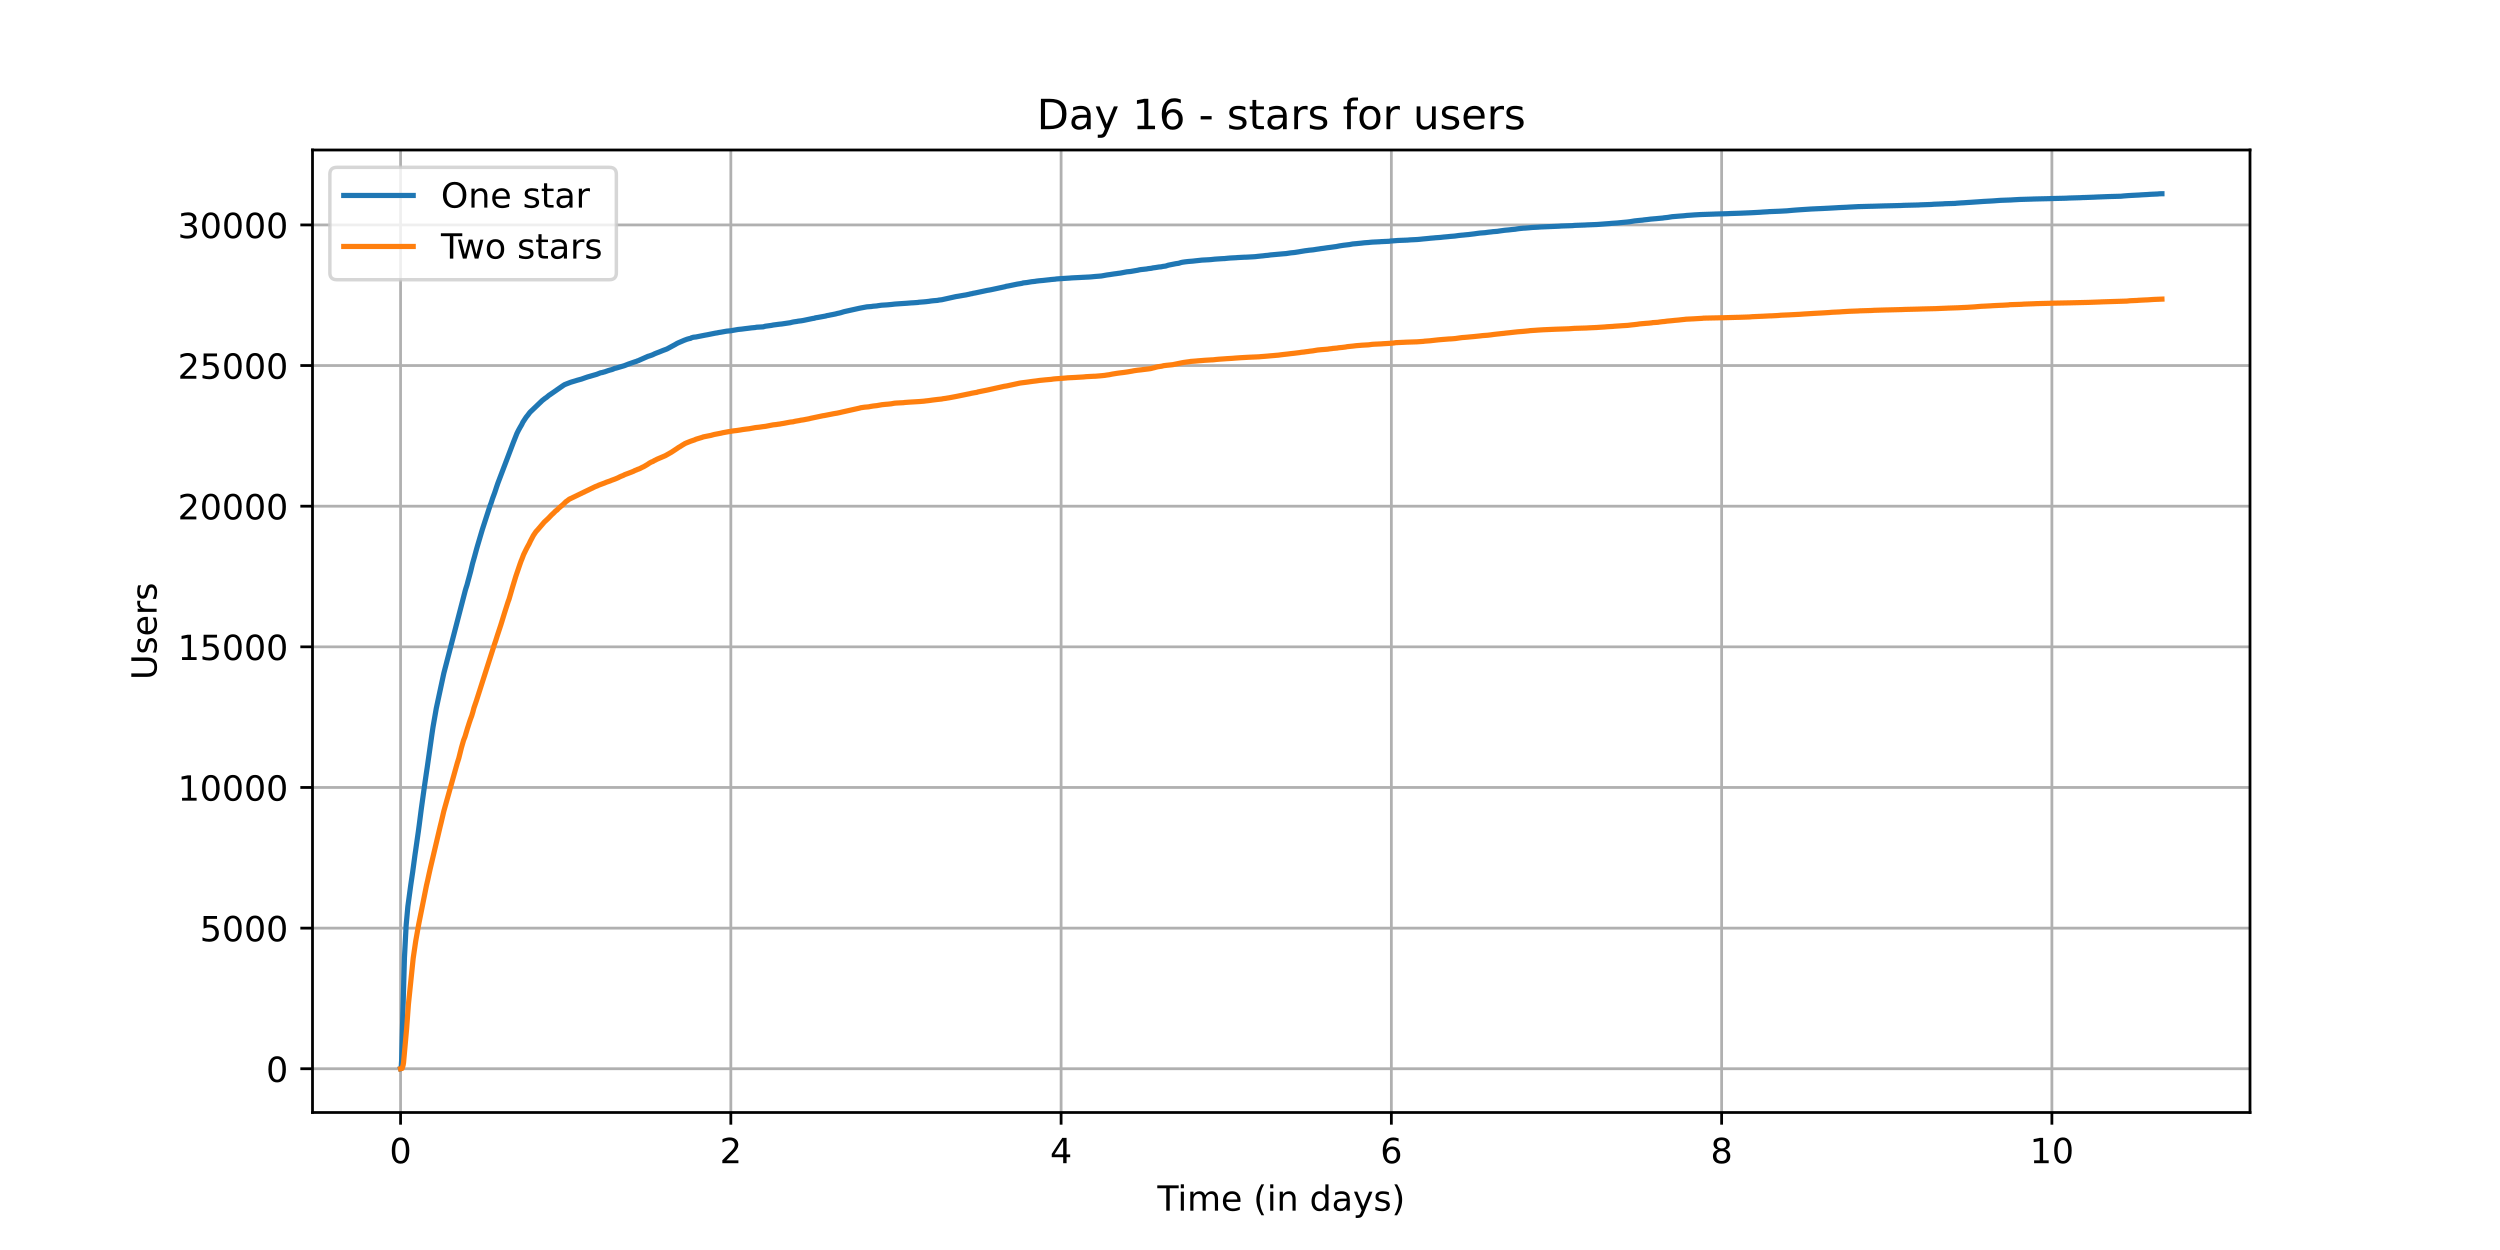 <?xml version="1.0" encoding="utf-8" standalone="no"?>
<!DOCTYPE svg PUBLIC "-//W3C//DTD SVG 1.1//EN"
  "http://www.w3.org/Graphics/SVG/1.1/DTD/svg11.dtd">
<!-- Created with matplotlib (https://matplotlib.org/) -->
<svg height="360pt" version="1.1" viewBox="0 0 720 360" width="720pt" xmlns="http://www.w3.org/2000/svg" xmlns:xlink="http://www.w3.org/1999/xlink">
 <defs>
  <style type="text/css">*{stroke-linecap:butt;stroke-linejoin:round;}</style>
 </defs>
 <g id="figure_1">
  <g id="patch_1">
   <path d="M 0 360 
L 720 360 
L 720 0 
L 0 0 
z
" style="fill:#ffffff;"/>
  </g>
  <g id="axes_1">
   <g id="patch_2">
    <path d="M 90 320.4 
L 648 320.4 
L 648 43.2 
L 90 43.2 
z
" style="fill:#ffffff;"/>
   </g>
   <g id="matplotlib.axis_1">
    <g id="xtick_1">
     <g id="line2d_1">
      <path clip-path="url(#pd5665e19e3)" d="M 115.364 320.4 
L 115.364 43.2 
" style="fill:none;stroke:#b0b0b0;stroke-linecap:square;stroke-width:0.8;"/>
     </g>
     <g id="line2d_2">
      <defs>
       <path d="M 0 0 
L 0 3.5 
" id="m507e47fefd" style="stroke:#000000;stroke-width:0.8;"/>
      </defs>
      <g>
       <use style="stroke:#000000;stroke-width:0.8;" x="115.364" xlink:href="#m507e47fefd" y="320.4"/>
      </g>
     </g>
     <g id="text_1">
      <!-- 0 -->
      <g transform="translate(112.182 334.998)scale(0.1 -0.1)">
       <defs>
        <path d="M 31.781 66.406 
Q 24.172 66.406 20.328 58.906 
Q 16.5 51.422 16.5 36.375 
Q 16.5 21.391 20.328 13.891 
Q 24.172 6.391 31.781 6.391 
Q 39.453 6.391 43.281 13.891 
Q 47.125 21.391 47.125 36.375 
Q 47.125 51.422 43.281 58.906 
Q 39.453 66.406 31.781 66.406 
z
M 31.781 74.219 
Q 44.047 74.219 50.516 64.516 
Q 56.984 54.828 56.984 36.375 
Q 56.984 17.969 50.516 8.266 
Q 44.047 -1.422 31.781 -1.422 
Q 19.531 -1.422 13.062 8.266 
Q 6.594 17.969 6.594 36.375 
Q 6.594 54.828 13.062 64.516 
Q 19.531 74.219 31.781 74.219 
z
" id="DejaVuSans-48"/>
       </defs>
       <use xlink:href="#DejaVuSans-48"/>
      </g>
     </g>
    </g>
    <g id="xtick_2">
     <g id="line2d_3">
      <path clip-path="url(#pd5665e19e3)" d="M 210.48 320.4 
L 210.48 43.2 
" style="fill:none;stroke:#b0b0b0;stroke-linecap:square;stroke-width:0.8;"/>
     </g>
     <g id="line2d_4">
      <g>
       <use style="stroke:#000000;stroke-width:0.8;" x="210.48" xlink:href="#m507e47fefd" y="320.4"/>
      </g>
     </g>
     <g id="text_2">
      <!-- 2 -->
      <g transform="translate(207.298 334.998)scale(0.1 -0.1)">
       <defs>
        <path d="M 19.188 8.297 
L 53.609 8.297 
L 53.609 0 
L 7.328 0 
L 7.328 8.297 
Q 12.938 14.109 22.625 23.891 
Q 32.328 33.688 34.812 36.531 
Q 39.547 41.844 41.422 45.531 
Q 43.312 49.219 43.312 52.781 
Q 43.312 58.594 39.234 62.25 
Q 35.156 65.922 28.609 65.922 
Q 23.969 65.922 18.812 64.312 
Q 13.672 62.703 7.812 59.422 
L 7.812 69.391 
Q 13.766 71.781 18.938 73 
Q 24.125 74.219 28.422 74.219 
Q 39.75 74.219 46.484 68.547 
Q 53.219 62.891 53.219 53.422 
Q 53.219 48.922 51.531 44.891 
Q 49.859 40.875 45.406 35.406 
Q 44.188 33.984 37.641 27.219 
Q 31.109 20.453 19.188 8.297 
z
" id="DejaVuSans-50"/>
       </defs>
       <use xlink:href="#DejaVuSans-50"/>
      </g>
     </g>
    </g>
    <g id="xtick_3">
     <g id="line2d_5">
      <path clip-path="url(#pd5665e19e3)" d="M 305.596 320.4 
L 305.596 43.2 
" style="fill:none;stroke:#b0b0b0;stroke-linecap:square;stroke-width:0.8;"/>
     </g>
     <g id="line2d_6">
      <g>
       <use style="stroke:#000000;stroke-width:0.8;" x="305.596" xlink:href="#m507e47fefd" y="320.4"/>
      </g>
     </g>
     <g id="text_3">
      <!-- 4 -->
      <g transform="translate(302.415 334.998)scale(0.1 -0.1)">
       <defs>
        <path d="M 37.797 64.312 
L 12.891 25.391 
L 37.797 25.391 
z
M 35.203 72.906 
L 47.609 72.906 
L 47.609 25.391 
L 58.016 25.391 
L 58.016 17.188 
L 47.609 17.188 
L 47.609 0 
L 37.797 0 
L 37.797 17.188 
L 4.891 17.188 
L 4.891 26.703 
z
" id="DejaVuSans-52"/>
       </defs>
       <use xlink:href="#DejaVuSans-52"/>
      </g>
     </g>
    </g>
    <g id="xtick_4">
     <g id="line2d_7">
      <path clip-path="url(#pd5665e19e3)" d="M 400.712 320.4 
L 400.712 43.2 
" style="fill:none;stroke:#b0b0b0;stroke-linecap:square;stroke-width:0.8;"/>
     </g>
     <g id="line2d_8">
      <g>
       <use style="stroke:#000000;stroke-width:0.8;" x="400.712" xlink:href="#m507e47fefd" y="320.4"/>
      </g>
     </g>
     <g id="text_4">
      <!-- 6 -->
      <g transform="translate(397.531 334.998)scale(0.1 -0.1)">
       <defs>
        <path d="M 33.016 40.375 
Q 26.375 40.375 22.484 35.828 
Q 18.609 31.297 18.609 23.391 
Q 18.609 15.531 22.484 10.953 
Q 26.375 6.391 33.016 6.391 
Q 39.656 6.391 43.531 10.953 
Q 47.406 15.531 47.406 23.391 
Q 47.406 31.297 43.531 35.828 
Q 39.656 40.375 33.016 40.375 
z
M 52.594 71.297 
L 52.594 62.312 
Q 48.875 64.062 45.094 64.984 
Q 41.312 65.922 37.594 65.922 
Q 27.828 65.922 22.672 59.328 
Q 17.531 52.734 16.797 39.406 
Q 19.672 43.656 24.016 45.922 
Q 28.375 48.188 33.594 48.188 
Q 44.578 48.188 50.953 41.516 
Q 57.328 34.859 57.328 23.391 
Q 57.328 12.156 50.688 5.359 
Q 44.047 -1.422 33.016 -1.422 
Q 20.359 -1.422 13.672 8.266 
Q 6.984 17.969 6.984 36.375 
Q 6.984 53.656 15.188 63.938 
Q 23.391 74.219 37.203 74.219 
Q 40.922 74.219 44.703 73.484 
Q 48.484 72.75 52.594 71.297 
z
" id="DejaVuSans-54"/>
       </defs>
       <use xlink:href="#DejaVuSans-54"/>
      </g>
     </g>
    </g>
    <g id="xtick_5">
     <g id="line2d_9">
      <path clip-path="url(#pd5665e19e3)" d="M 495.828 320.4 
L 495.828 43.2 
" style="fill:none;stroke:#b0b0b0;stroke-linecap:square;stroke-width:0.8;"/>
     </g>
     <g id="line2d_10">
      <g>
       <use style="stroke:#000000;stroke-width:0.8;" x="495.828" xlink:href="#m507e47fefd" y="320.4"/>
      </g>
     </g>
     <g id="text_5">
      <!-- 8 -->
      <g transform="translate(492.647 334.998)scale(0.1 -0.1)">
       <defs>
        <path d="M 31.781 34.625 
Q 24.75 34.625 20.719 30.859 
Q 16.703 27.094 16.703 20.516 
Q 16.703 13.922 20.719 10.156 
Q 24.75 6.391 31.781 6.391 
Q 38.812 6.391 42.859 10.172 
Q 46.922 13.969 46.922 20.516 
Q 46.922 27.094 42.891 30.859 
Q 38.875 34.625 31.781 34.625 
z
M 21.922 38.812 
Q 15.578 40.375 12.031 44.719 
Q 8.5 49.078 8.5 55.328 
Q 8.5 64.062 14.719 69.141 
Q 20.953 74.219 31.781 74.219 
Q 42.672 74.219 48.875 69.141 
Q 55.078 64.062 55.078 55.328 
Q 55.078 49.078 51.531 44.719 
Q 48 40.375 41.703 38.812 
Q 48.828 37.156 52.797 32.312 
Q 56.781 27.484 56.781 20.516 
Q 56.781 9.906 50.312 4.234 
Q 43.844 -1.422 31.781 -1.422 
Q 19.734 -1.422 13.25 4.234 
Q 6.781 9.906 6.781 20.516 
Q 6.781 27.484 10.781 32.312 
Q 14.797 37.156 21.922 38.812 
z
M 18.312 54.391 
Q 18.312 48.734 21.844 45.562 
Q 25.391 42.391 31.781 42.391 
Q 38.141 42.391 41.719 45.562 
Q 45.312 48.734 45.312 54.391 
Q 45.312 60.062 41.719 63.234 
Q 38.141 66.406 31.781 66.406 
Q 25.391 66.406 21.844 63.234 
Q 18.312 60.062 18.312 54.391 
z
" id="DejaVuSans-56"/>
       </defs>
       <use xlink:href="#DejaVuSans-56"/>
      </g>
     </g>
    </g>
    <g id="xtick_6">
     <g id="line2d_11">
      <path clip-path="url(#pd5665e19e3)" d="M 590.944 320.4 
L 590.944 43.2 
" style="fill:none;stroke:#b0b0b0;stroke-linecap:square;stroke-width:0.8;"/>
     </g>
     <g id="line2d_12">
      <g>
       <use style="stroke:#000000;stroke-width:0.8;" x="590.944" xlink:href="#m507e47fefd" y="320.4"/>
      </g>
     </g>
     <g id="text_6">
      <!-- 10 -->
      <g transform="translate(584.582 334.998)scale(0.1 -0.1)">
       <defs>
        <path d="M 12.406 8.297 
L 28.516 8.297 
L 28.516 63.922 
L 10.984 60.406 
L 10.984 69.391 
L 28.422 72.906 
L 38.281 72.906 
L 38.281 8.297 
L 54.391 8.297 
L 54.391 0 
L 12.406 0 
z
" id="DejaVuSans-49"/>
       </defs>
       <use xlink:href="#DejaVuSans-49"/>
       <use x="63.623" xlink:href="#DejaVuSans-48"/>
      </g>
     </g>
    </g>
    <g id="text_7">
     <!-- Time (in days) -->
     <g transform="translate(333.327 348.677)scale(0.1 -0.1)">
      <defs>
       <path d="M -0.297 72.906 
L 61.375 72.906 
L 61.375 64.594 
L 35.5 64.594 
L 35.5 0 
L 25.594 0 
L 25.594 64.594 
L -0.297 64.594 
z
" id="DejaVuSans-84"/>
       <path d="M 9.422 54.688 
L 18.406 54.688 
L 18.406 0 
L 9.422 0 
z
M 9.422 75.984 
L 18.406 75.984 
L 18.406 64.594 
L 9.422 64.594 
z
" id="DejaVuSans-105"/>
       <path d="M 52 44.188 
Q 55.375 50.25 60.062 53.125 
Q 64.75 56 71.094 56 
Q 79.641 56 84.281 50.016 
Q 88.922 44.047 88.922 33.016 
L 88.922 0 
L 79.891 0 
L 79.891 32.719 
Q 79.891 40.578 77.094 44.375 
Q 74.312 48.188 68.609 48.188 
Q 61.625 48.188 57.562 43.547 
Q 53.516 38.922 53.516 30.906 
L 53.516 0 
L 44.484 0 
L 44.484 32.719 
Q 44.484 40.625 41.703 44.406 
Q 38.922 48.188 33.109 48.188 
Q 26.219 48.188 22.156 43.531 
Q 18.109 38.875 18.109 30.906 
L 18.109 0 
L 9.078 0 
L 9.078 54.688 
L 18.109 54.688 
L 18.109 46.188 
Q 21.188 51.219 25.484 53.609 
Q 29.781 56 35.688 56 
Q 41.656 56 45.828 52.969 
Q 50 49.953 52 44.188 
z
" id="DejaVuSans-109"/>
       <path d="M 56.203 29.594 
L 56.203 25.203 
L 14.891 25.203 
Q 15.484 15.922 20.484 11.062 
Q 25.484 6.203 34.422 6.203 
Q 39.594 6.203 44.453 7.469 
Q 49.312 8.734 54.109 11.281 
L 54.109 2.781 
Q 49.266 0.734 44.188 -0.344 
Q 39.109 -1.422 33.891 -1.422 
Q 20.797 -1.422 13.156 6.188 
Q 5.516 13.812 5.516 26.812 
Q 5.516 40.234 12.766 48.109 
Q 20.016 56 32.328 56 
Q 43.359 56 49.781 48.891 
Q 56.203 41.797 56.203 29.594 
z
M 47.219 32.234 
Q 47.125 39.594 43.094 43.984 
Q 39.062 48.391 32.422 48.391 
Q 24.906 48.391 20.391 44.141 
Q 15.875 39.891 15.188 32.172 
z
" id="DejaVuSans-101"/>
       <path id="DejaVuSans-32"/>
       <path d="M 31 75.875 
Q 24.469 64.656 21.281 53.656 
Q 18.109 42.672 18.109 31.391 
Q 18.109 20.125 21.312 9.062 
Q 24.516 -2 31 -13.188 
L 23.188 -13.188 
Q 15.875 -1.703 12.234 9.375 
Q 8.594 20.453 8.594 31.391 
Q 8.594 42.281 12.203 53.312 
Q 15.828 64.359 23.188 75.875 
z
" id="DejaVuSans-40"/>
       <path d="M 54.891 33.016 
L 54.891 0 
L 45.906 0 
L 45.906 32.719 
Q 45.906 40.484 42.875 44.328 
Q 39.844 48.188 33.797 48.188 
Q 26.516 48.188 22.312 43.547 
Q 18.109 38.922 18.109 30.906 
L 18.109 0 
L 9.078 0 
L 9.078 54.688 
L 18.109 54.688 
L 18.109 46.188 
Q 21.344 51.125 25.703 53.562 
Q 30.078 56 35.797 56 
Q 45.219 56 50.047 50.172 
Q 54.891 44.344 54.891 33.016 
z
" id="DejaVuSans-110"/>
       <path d="M 45.406 46.391 
L 45.406 75.984 
L 54.391 75.984 
L 54.391 0 
L 45.406 0 
L 45.406 8.203 
Q 42.578 3.328 38.25 0.953 
Q 33.938 -1.422 27.875 -1.422 
Q 17.969 -1.422 11.734 6.484 
Q 5.516 14.406 5.516 27.297 
Q 5.516 40.188 11.734 48.094 
Q 17.969 56 27.875 56 
Q 33.938 56 38.25 53.625 
Q 42.578 51.266 45.406 46.391 
z
M 14.797 27.297 
Q 14.797 17.391 18.875 11.75 
Q 22.953 6.109 30.078 6.109 
Q 37.203 6.109 41.297 11.75 
Q 45.406 17.391 45.406 27.297 
Q 45.406 37.203 41.297 42.844 
Q 37.203 48.484 30.078 48.484 
Q 22.953 48.484 18.875 42.844 
Q 14.797 37.203 14.797 27.297 
z
" id="DejaVuSans-100"/>
       <path d="M 34.281 27.484 
Q 23.391 27.484 19.188 25 
Q 14.984 22.516 14.984 16.5 
Q 14.984 11.719 18.141 8.906 
Q 21.297 6.109 26.703 6.109 
Q 34.188 6.109 38.703 11.406 
Q 43.219 16.703 43.219 25.484 
L 43.219 27.484 
z
M 52.203 31.203 
L 52.203 0 
L 43.219 0 
L 43.219 8.297 
Q 40.141 3.328 35.547 0.953 
Q 30.953 -1.422 24.312 -1.422 
Q 15.922 -1.422 10.953 3.297 
Q 6 8.016 6 15.922 
Q 6 25.141 12.172 29.828 
Q 18.359 34.516 30.609 34.516 
L 43.219 34.516 
L 43.219 35.406 
Q 43.219 41.609 39.141 45 
Q 35.062 48.391 27.688 48.391 
Q 23 48.391 18.547 47.266 
Q 14.109 46.141 10.016 43.891 
L 10.016 52.203 
Q 14.938 54.109 19.578 55.047 
Q 24.219 56 28.609 56 
Q 40.484 56 46.344 49.844 
Q 52.203 43.703 52.203 31.203 
z
" id="DejaVuSans-97"/>
       <path d="M 32.172 -5.078 
Q 28.375 -14.844 24.75 -17.812 
Q 21.141 -20.797 15.094 -20.797 
L 7.906 -20.797 
L 7.906 -13.281 
L 13.188 -13.281 
Q 16.891 -13.281 18.938 -11.516 
Q 21 -9.766 23.484 -3.219 
L 25.094 0.875 
L 2.984 54.688 
L 12.5 54.688 
L 29.594 11.922 
L 46.688 54.688 
L 56.203 54.688 
z
" id="DejaVuSans-121"/>
       <path d="M 44.281 53.078 
L 44.281 44.578 
Q 40.484 46.531 36.375 47.5 
Q 32.281 48.484 27.875 48.484 
Q 21.188 48.484 17.844 46.438 
Q 14.5 44.391 14.5 40.281 
Q 14.5 37.156 16.891 35.375 
Q 19.281 33.594 26.516 31.984 
L 29.594 31.297 
Q 39.156 29.25 43.188 25.516 
Q 47.219 21.781 47.219 15.094 
Q 47.219 7.469 41.188 3.016 
Q 35.156 -1.422 24.609 -1.422 
Q 20.219 -1.422 15.453 -0.562 
Q 10.688 0.297 5.422 2 
L 5.422 11.281 
Q 10.406 8.688 15.234 7.391 
Q 20.062 6.109 24.812 6.109 
Q 31.156 6.109 34.562 8.281 
Q 37.984 10.453 37.984 14.406 
Q 37.984 18.062 35.516 20.016 
Q 33.062 21.969 24.703 23.781 
L 21.578 24.516 
Q 13.234 26.266 9.516 29.906 
Q 5.812 33.547 5.812 39.891 
Q 5.812 47.609 11.281 51.797 
Q 16.75 56 26.812 56 
Q 31.781 56 36.172 55.266 
Q 40.578 54.547 44.281 53.078 
z
" id="DejaVuSans-115"/>
       <path d="M 8.016 75.875 
L 15.828 75.875 
Q 23.141 64.359 26.781 53.312 
Q 30.422 42.281 30.422 31.391 
Q 30.422 20.453 26.781 9.375 
Q 23.141 -1.703 15.828 -13.188 
L 8.016 -13.188 
Q 14.5 -2 17.703 9.062 
Q 20.906 20.125 20.906 31.391 
Q 20.906 42.672 17.703 53.656 
Q 14.5 64.656 8.016 75.875 
z
" id="DejaVuSans-41"/>
      </defs>
      <use xlink:href="#DejaVuSans-84"/>
      <use x="57.959" xlink:href="#DejaVuSans-105"/>
      <use x="85.742" xlink:href="#DejaVuSans-109"/>
      <use x="183.154" xlink:href="#DejaVuSans-101"/>
      <use x="244.678" xlink:href="#DejaVuSans-32"/>
      <use x="276.465" xlink:href="#DejaVuSans-40"/>
      <use x="315.479" xlink:href="#DejaVuSans-105"/>
      <use x="343.262" xlink:href="#DejaVuSans-110"/>
      <use x="406.641" xlink:href="#DejaVuSans-32"/>
      <use x="438.428" xlink:href="#DejaVuSans-100"/>
      <use x="501.904" xlink:href="#DejaVuSans-97"/>
      <use x="563.184" xlink:href="#DejaVuSans-121"/>
      <use x="622.363" xlink:href="#DejaVuSans-115"/>
      <use x="674.463" xlink:href="#DejaVuSans-41"/>
     </g>
    </g>
   </g>
   <g id="matplotlib.axis_2">
    <g id="ytick_1">
     <g id="line2d_13">
      <path clip-path="url(#pd5665e19e3)" d="M 90 307.8 
L 648 307.8 
" style="fill:none;stroke:#b0b0b0;stroke-linecap:square;stroke-width:0.8;"/>
     </g>
     <g id="line2d_14">
      <defs>
       <path d="M 0 0 
L -3.5 0 
" id="m2e3db4ff30" style="stroke:#000000;stroke-width:0.8;"/>
      </defs>
      <g>
       <use style="stroke:#000000;stroke-width:0.8;" x="90" xlink:href="#m2e3db4ff30" y="307.8"/>
      </g>
     </g>
     <g id="text_8">
      <!-- 0 -->
      <g transform="translate(76.638 311.599)scale(0.1 -0.1)">
       <use xlink:href="#DejaVuSans-48"/>
      </g>
     </g>
    </g>
    <g id="ytick_2">
     <g id="line2d_15">
      <path clip-path="url(#pd5665e19e3)" d="M 90 267.296 
L 648 267.296 
" style="fill:none;stroke:#b0b0b0;stroke-linecap:square;stroke-width:0.8;"/>
     </g>
     <g id="line2d_16">
      <g>
       <use style="stroke:#000000;stroke-width:0.8;" x="90" xlink:href="#m2e3db4ff30" y="267.296"/>
      </g>
     </g>
     <g id="text_9">
      <!-- 5000 -->
      <g transform="translate(57.55 271.095)scale(0.1 -0.1)">
       <defs>
        <path d="M 10.797 72.906 
L 49.516 72.906 
L 49.516 64.594 
L 19.828 64.594 
L 19.828 46.734 
Q 21.969 47.469 24.109 47.828 
Q 26.266 48.188 28.422 48.188 
Q 40.625 48.188 47.75 41.5 
Q 54.891 34.812 54.891 23.391 
Q 54.891 11.625 47.562 5.094 
Q 40.234 -1.422 26.906 -1.422 
Q 22.312 -1.422 17.547 -0.641 
Q 12.797 0.141 7.719 1.703 
L 7.719 11.625 
Q 12.109 9.234 16.797 8.062 
Q 21.484 6.891 26.703 6.891 
Q 35.156 6.891 40.078 11.328 
Q 45.016 15.766 45.016 23.391 
Q 45.016 31 40.078 35.438 
Q 35.156 39.891 26.703 39.891 
Q 22.75 39.891 18.812 39.016 
Q 14.891 38.141 10.797 36.281 
z
" id="DejaVuSans-53"/>
       </defs>
       <use xlink:href="#DejaVuSans-53"/>
       <use x="63.623" xlink:href="#DejaVuSans-48"/>
       <use x="127.246" xlink:href="#DejaVuSans-48"/>
       <use x="190.869" xlink:href="#DejaVuSans-48"/>
      </g>
     </g>
    </g>
    <g id="ytick_3">
     <g id="line2d_17">
      <path clip-path="url(#pd5665e19e3)" d="M 90 226.792 
L 648 226.792 
" style="fill:none;stroke:#b0b0b0;stroke-linecap:square;stroke-width:0.8;"/>
     </g>
     <g id="line2d_18">
      <g>
       <use style="stroke:#000000;stroke-width:0.8;" x="90" xlink:href="#m2e3db4ff30" y="226.792"/>
      </g>
     </g>
     <g id="text_10">
      <!-- 10000 -->
      <g transform="translate(51.188 230.591)scale(0.1 -0.1)">
       <use xlink:href="#DejaVuSans-49"/>
       <use x="63.623" xlink:href="#DejaVuSans-48"/>
       <use x="127.246" xlink:href="#DejaVuSans-48"/>
       <use x="190.869" xlink:href="#DejaVuSans-48"/>
       <use x="254.492" xlink:href="#DejaVuSans-48"/>
      </g>
     </g>
    </g>
    <g id="ytick_4">
     <g id="line2d_19">
      <path clip-path="url(#pd5665e19e3)" d="M 90 186.288 
L 648 186.288 
" style="fill:none;stroke:#b0b0b0;stroke-linecap:square;stroke-width:0.8;"/>
     </g>
     <g id="line2d_20">
      <g>
       <use style="stroke:#000000;stroke-width:0.8;" x="90" xlink:href="#m2e3db4ff30" y="186.288"/>
      </g>
     </g>
     <g id="text_11">
      <!-- 15000 -->
      <g transform="translate(51.188 190.087)scale(0.1 -0.1)">
       <use xlink:href="#DejaVuSans-49"/>
       <use x="63.623" xlink:href="#DejaVuSans-53"/>
       <use x="127.246" xlink:href="#DejaVuSans-48"/>
       <use x="190.869" xlink:href="#DejaVuSans-48"/>
       <use x="254.492" xlink:href="#DejaVuSans-48"/>
      </g>
     </g>
    </g>
    <g id="ytick_5">
     <g id="line2d_21">
      <path clip-path="url(#pd5665e19e3)" d="M 90 145.784 
L 648 145.784 
" style="fill:none;stroke:#b0b0b0;stroke-linecap:square;stroke-width:0.8;"/>
     </g>
     <g id="line2d_22">
      <g>
       <use style="stroke:#000000;stroke-width:0.8;" x="90" xlink:href="#m2e3db4ff30" y="145.784"/>
      </g>
     </g>
     <g id="text_12">
      <!-- 20000 -->
      <g transform="translate(51.188 149.583)scale(0.1 -0.1)">
       <use xlink:href="#DejaVuSans-50"/>
       <use x="63.623" xlink:href="#DejaVuSans-48"/>
       <use x="127.246" xlink:href="#DejaVuSans-48"/>
       <use x="190.869" xlink:href="#DejaVuSans-48"/>
       <use x="254.492" xlink:href="#DejaVuSans-48"/>
      </g>
     </g>
    </g>
    <g id="ytick_6">
     <g id="line2d_23">
      <path clip-path="url(#pd5665e19e3)" d="M 90 105.28 
L 648 105.28 
" style="fill:none;stroke:#b0b0b0;stroke-linecap:square;stroke-width:0.8;"/>
     </g>
     <g id="line2d_24">
      <g>
       <use style="stroke:#000000;stroke-width:0.8;" x="90" xlink:href="#m2e3db4ff30" y="105.28"/>
      </g>
     </g>
     <g id="text_13">
      <!-- 25000 -->
      <g transform="translate(51.188 109.079)scale(0.1 -0.1)">
       <use xlink:href="#DejaVuSans-50"/>
       <use x="63.623" xlink:href="#DejaVuSans-53"/>
       <use x="127.246" xlink:href="#DejaVuSans-48"/>
       <use x="190.869" xlink:href="#DejaVuSans-48"/>
       <use x="254.492" xlink:href="#DejaVuSans-48"/>
      </g>
     </g>
    </g>
    <g id="ytick_7">
     <g id="line2d_25">
      <path clip-path="url(#pd5665e19e3)" d="M 90 64.776 
L 648 64.776 
" style="fill:none;stroke:#b0b0b0;stroke-linecap:square;stroke-width:0.8;"/>
     </g>
     <g id="line2d_26">
      <g>
       <use style="stroke:#000000;stroke-width:0.8;" x="90" xlink:href="#m2e3db4ff30" y="64.776"/>
      </g>
     </g>
     <g id="text_14">
      <!-- 30000 -->
      <g transform="translate(51.188 68.575)scale(0.1 -0.1)">
       <defs>
        <path d="M 40.578 39.312 
Q 47.656 37.797 51.625 33 
Q 55.609 28.219 55.609 21.188 
Q 55.609 10.406 48.188 4.484 
Q 40.766 -1.422 27.094 -1.422 
Q 22.516 -1.422 17.656 -0.516 
Q 12.797 0.391 7.625 2.203 
L 7.625 11.719 
Q 11.719 9.328 16.594 8.109 
Q 21.484 6.891 26.812 6.891 
Q 36.078 6.891 40.938 10.547 
Q 45.797 14.203 45.797 21.188 
Q 45.797 27.641 41.281 31.266 
Q 36.766 34.906 28.719 34.906 
L 20.219 34.906 
L 20.219 43.016 
L 29.109 43.016 
Q 36.375 43.016 40.234 45.922 
Q 44.094 48.828 44.094 54.297 
Q 44.094 59.906 40.109 62.906 
Q 36.141 65.922 28.719 65.922 
Q 24.656 65.922 20.016 65.031 
Q 15.375 64.156 9.812 62.312 
L 9.812 71.094 
Q 15.438 72.656 20.344 73.438 
Q 25.25 74.219 29.594 74.219 
Q 40.828 74.219 47.359 69.109 
Q 53.906 64.016 53.906 55.328 
Q 53.906 49.266 50.438 45.094 
Q 46.969 40.922 40.578 39.312 
z
" id="DejaVuSans-51"/>
       </defs>
       <use xlink:href="#DejaVuSans-51"/>
       <use x="63.623" xlink:href="#DejaVuSans-48"/>
       <use x="127.246" xlink:href="#DejaVuSans-48"/>
       <use x="190.869" xlink:href="#DejaVuSans-48"/>
       <use x="254.492" xlink:href="#DejaVuSans-48"/>
      </g>
     </g>
    </g>
    <g id="text_15">
     <!-- Users -->
     <g transform="translate(45.108 195.801)rotate(-90)scale(0.1 -0.1)">
      <defs>
       <path d="M 8.688 72.906 
L 18.609 72.906 
L 18.609 28.609 
Q 18.609 16.891 22.844 11.734 
Q 27.094 6.594 36.625 6.594 
Q 46.094 6.594 50.344 11.734 
Q 54.594 16.891 54.594 28.609 
L 54.594 72.906 
L 64.5 72.906 
L 64.5 27.391 
Q 64.5 13.141 57.438 5.859 
Q 50.391 -1.422 36.625 -1.422 
Q 22.797 -1.422 15.734 5.859 
Q 8.688 13.141 8.688 27.391 
z
" id="DejaVuSans-85"/>
       <path d="M 41.109 46.297 
Q 39.594 47.172 37.812 47.578 
Q 36.031 48 33.891 48 
Q 26.266 48 22.188 43.047 
Q 18.109 38.094 18.109 28.812 
L 18.109 0 
L 9.078 0 
L 9.078 54.688 
L 18.109 54.688 
L 18.109 46.188 
Q 20.953 51.172 25.484 53.578 
Q 30.031 56 36.531 56 
Q 37.453 56 38.578 55.875 
Q 39.703 55.766 41.062 55.516 
z
" id="DejaVuSans-114"/>
      </defs>
      <use xlink:href="#DejaVuSans-85"/>
      <use x="73.193" xlink:href="#DejaVuSans-115"/>
      <use x="125.293" xlink:href="#DejaVuSans-101"/>
      <use x="186.816" xlink:href="#DejaVuSans-114"/>
      <use x="227.93" xlink:href="#DejaVuSans-115"/>
     </g>
    </g>
   </g>
   <g id="line2d_27">
    <path clip-path="url(#pd5665e19e3)" d="M 115.364 307.8 
L 115.471 307.768 
L 115.536 307.508 
L 115.667 305.386 
L 115.995 292.805 
L 116.485 275.745 
L 116.976 266.405 
L 117.467 261.034 
L 118.286 254.967 
L 118.842 251.2 
L 119.529 246.104 
L 119.693 244.994 
L 120.478 239.518 
L 120.74 237.582 
L 121.329 232.997 
L 121.951 228.525 
L 122.377 225.496 
L 122.868 222.142 
L 123.031 221.073 
L 123.555 217.403 
L 124.341 211.854 
L 124.701 209.432 
L 125.65 204.004 
L 127.81 193.935 
L 133.998 170.07 
L 134.161 169.511 
L 134.521 168.393 
L 134.718 167.632 
L 135.536 164.618 
L 136.092 162.309 
L 136.616 160.471 
L 137.238 158.186 
L 137.5 157.271 
L 138.907 152.516 
L 141.101 145.735 
L 141.461 144.796 
L 141.854 143.572 
L 142.28 142.414 
L 142.443 141.976 
L 142.771 140.996 
L 142.967 140.381 
L 143.393 139.141 
L 147.88 127.322 
L 148.043 126.917 
L 148.862 124.851 
L 149.32 123.928 
L 149.877 122.923 
L 150.237 122.316 
L 150.597 121.579 
L 151.514 120.177 
L 152.038 119.529 
L 152.529 118.865 
L 152.725 118.646 
L 156.196 115.325 
L 156.425 115.155 
L 157.047 114.669 
L 157.341 114.49 
L 158.226 113.753 
L 158.422 113.648 
L 158.978 113.259 
L 162.12 111.08 
L 162.382 110.918 
L 162.579 110.788 
L 163.299 110.497 
L 164.346 110.092 
L 166.081 109.565 
L 166.375 109.476 
L 166.768 109.371 
L 167.03 109.298 
L 167.424 109.192 
L 168.472 108.82 
L 169.225 108.561 
L 171.845 107.807 
L 172.958 107.37 
L 173.547 107.264 
L 173.743 107.192 
L 174.169 107.086 
L 175.118 106.746 
L 175.74 106.56 
L 176.166 106.454 
L 176.493 106.341 
L 177.049 106.09 
L 177.442 106.017 
L 179.799 105.32 
L 180.944 104.867 
L 181.239 104.761 
L 181.992 104.502 
L 182.287 104.397 
L 183.007 104.154 
L 183.334 104.057 
L 183.563 103.943 
L 183.858 103.862 
L 184.152 103.716 
L 186.64 102.615 
L 187 102.517 
L 187.818 102.234 
L 188.276 102.023 
L 188.505 101.902 
L 189.127 101.651 
L 189.487 101.513 
L 189.749 101.416 
L 190.993 100.913 
L 191.845 100.597 
L 192.107 100.492 
L 194.53 99.18 
L 194.825 98.994 
L 195.25 98.775 
L 197.019 98.013 
L 197.838 97.705 
L 198.427 97.535 
L 198.886 97.446 
L 199.115 97.292 
L 199.705 97.122 
L 200.392 97.057 
L 200.916 96.952 
L 203.043 96.531 
L 203.632 96.426 
L 206.054 95.94 
L 206.676 95.85 
L 206.872 95.786 
L 207.592 95.68 
L 209.294 95.372 
L 210.342 95.275 
L 210.538 95.243 
L 211.127 95.138 
L 212.567 94.886 
L 213.614 94.781 
L 214.596 94.651 
L 215.48 94.546 
L 216.396 94.425 
L 217.476 94.327 
L 217.902 94.238 
L 219.8 94.133 
L 220.389 93.955 
L 221.174 93.85 
L 222.189 93.712 
L 222.68 93.606 
L 223.663 93.477 
L 224.448 93.372 
L 225.135 93.307 
L 225.823 93.201 
L 226.936 93.039 
L 227.59 92.942 
L 228.081 92.813 
L 228.539 92.715 
L 228.899 92.659 
L 229.587 92.561 
L 229.848 92.497 
L 230.699 92.399 
L 231.321 92.294 
L 234.038 91.727 
L 234.562 91.646 
L 234.823 91.533 
L 235.544 91.427 
L 237.212 91.12 
L 237.802 91.014 
L 238.098 90.909 
L 238.687 90.812 
L 239.113 90.714 
L 239.702 90.609 
L 240.128 90.52 
L 240.619 90.423 
L 241.143 90.277 
L 241.634 90.18 
L 242.125 90.058 
L 242.453 89.961 
L 242.78 89.856 
L 243.141 89.75 
L 247.398 88.803 
L 247.922 88.697 
L 249.657 88.373 
L 250.966 88.276 
L 251.359 88.203 
L 252.538 88.106 
L 252.767 88.057 
L 253.847 87.904 
L 255.418 87.806 
L 255.713 87.782 
L 256.825 87.677 
L 257.709 87.571 
L 259.215 87.466 
L 261.179 87.336 
L 262.423 87.231 
L 262.979 87.207 
L 264.419 87.102 
L 264.583 87.053 
L 265.958 86.948 
L 266.678 86.883 
L 267.594 86.777 
L 267.987 86.705 
L 268.772 86.615 
L 270.048 86.51 
L 270.343 86.429 
L 271.227 86.324 
L 275.318 85.417 
L 276.006 85.311 
L 277.511 85.044 
L 278.198 84.939 
L 278.657 84.833 
L 279.148 84.736 
L 279.442 84.647 
L 279.999 84.558 
L 280.228 84.477 
L 280.85 84.372 
L 284.353 83.626 
L 284.942 83.529 
L 285.335 83.456 
L 285.826 83.351 
L 289 82.67 
L 289.491 82.565 
L 289.753 82.46 
L 290.408 82.354 
L 292.994 81.82 
L 293.681 81.714 
L 293.877 81.682 
L 294.368 81.593 
L 294.695 81.48 
L 295.71 81.374 
L 297.084 81.139 
L 298.099 81.034 
L 298.492 80.961 
L 299.31 80.864 
L 300.488 80.759 
L 301.339 80.661 
L 302.321 80.556 
L 302.649 80.507 
L 303.892 80.402 
L 304.252 80.337 
L 305.758 80.232 
L 306.38 80.192 
L 308.049 80.086 
L 308.704 80.03 
L 310.864 79.924 
L 311.453 79.892 
L 313.58 79.786 
L 314.202 79.746 
L 315.249 79.641 
L 315.871 79.592 
L 317.18 79.487 
L 318.817 79.187 
L 319.602 79.082 
L 320.813 78.895 
L 321.632 78.79 
L 321.861 78.75 
L 322.679 78.644 
L 324.545 78.288 
L 325.625 78.183 
L 327.065 77.931 
L 327.687 77.826 
L 327.948 77.753 
L 328.505 77.648 
L 329.29 77.567 
L 330.24 77.462 
L 330.665 77.372 
L 331.582 77.267 
L 332.04 77.154 
L 332.793 77.057 
L 333.153 77 
L 333.775 76.895 
L 334.397 76.846 
L 334.79 76.757 
L 334.954 76.724 
L 335.707 76.627 
L 336.46 76.376 
L 338.653 75.939 
L 339.438 75.833 
L 340.125 75.615 
L 340.55 75.525 
L 341.27 75.42 
L 342.154 75.315 
L 343.463 75.21 
L 344.314 75.112 
L 345.296 75.007 
L 346.147 74.91 
L 348.176 74.805 
L 348.864 74.748 
L 349.813 74.642 
L 350.468 74.594 
L 352.104 74.489 
L 352.628 74.472 
L 353.61 74.367 
L 354.264 74.31 
L 356.097 74.213 
L 356.392 74.181 
L 358.421 74.075 
L 358.912 74.067 
L 360.843 73.962 
L 361.464 73.922 
L 362.315 73.824 
L 363.33 73.719 
L 363.627 73.695 
L 364.478 73.589 
L 365.166 73.533 
L 365.853 73.427 
L 369.257 73.12 
L 370.468 73.022 
L 370.697 72.982 
L 371.777 72.82 
L 372.857 72.714 
L 374.002 72.536 
L 374.591 72.431 
L 375.868 72.22 
L 376.653 72.123 
L 377.013 72.066 
L 378.126 71.961 
L 379.304 71.775 
L 379.992 71.678 
L 380.352 71.613 
L 381.203 71.507 
L 382.284 71.345 
L 383.135 71.24 
L 384.183 71.094 
L 384.903 70.997 
L 385.296 70.916 
L 385.82 70.811 
L 386.933 70.641 
L 387.817 70.535 
L 388.701 70.43 
L 389.192 70.333 
L 389.585 70.26 
L 390.699 70.163 
L 390.993 70.13 
L 392.073 70.025 
L 392.957 69.92 
L 394.234 69.831 
L 394.463 69.798 
L 395.184 69.733 
L 397.344 69.628 
L 397.639 69.596 
L 400.061 69.49 
L 400.453 69.417 
L 401.926 69.312 
L 402.581 69.255 
L 405.363 69.15 
L 406.083 69.085 
L 408.178 68.98 
L 408.832 68.923 
L 409.814 68.818 
L 410.501 68.753 
L 411.516 68.656 
L 411.843 68.615 
L 413.087 68.51 
L 413.381 68.478 
L 414.887 68.372 
L 415.705 68.275 
L 416.883 68.17 
L 417.668 68.089 
L 418.977 67.984 
L 420.058 67.83 
L 420.974 67.732 
L 421.236 67.716 
L 422.251 67.611 
L 422.905 67.554 
L 423.757 67.449 
L 424.575 67.352 
L 425.295 67.246 
L 426.244 67.117 
L 427.652 67.012 
L 428.667 66.874 
L 429.649 66.768 
L 429.976 66.72 
L 431.286 66.623 
L 431.646 66.558 
L 432.366 66.453 
L 433.381 66.315 
L 434.56 66.21 
L 435.379 66.112 
L 436.394 66.015 
L 436.754 65.95 
L 437.409 65.853 
L 437.703 65.821 
L 438.718 65.715 
L 439.275 65.691 
L 440.519 65.586 
L 441.239 65.513 
L 443.105 65.416 
L 443.4 65.383 
L 445.854 65.278 
L 446.411 65.254 
L 448.964 65.148 
L 449.618 65.092 
L 452.792 64.986 
L 453.545 64.913 
L 456.458 64.808 
L 457.08 64.768 
L 459.797 64.662 
L 460.418 64.622 
L 461.794 64.516 
L 462.088 64.492 
L 463.523 64.387 
L 464.21 64.322 
L 465.781 64.217 
L 466.566 64.136 
L 467.679 64.03 
L 468.399 63.966 
L 469.348 63.86 
L 470.755 63.625 
L 471.737 63.52 
L 472.031 63.488 
L 473.111 63.39 
L 473.471 63.326 
L 474.486 63.22 
L 475.435 63.099 
L 476.679 62.994 
L 476.974 62.969 
L 477.727 62.896 
L 478.905 62.791 
L 479.266 62.726 
L 480.281 62.621 
L 481.557 62.41 
L 482.867 62.305 
L 483.555 62.248 
L 484.963 62.143 
L 485.781 62.046 
L 487.387 61.94 
L 488.008 61.892 
L 489.875 61.786 
L 490.398 61.77 
L 493.509 61.665 
L 494.064 61.641 
L 497.599 61.535 
L 498.188 61.503 
L 501.363 61.398 
L 501.92 61.373 
L 504.407 61.268 
L 504.996 61.236 
L 506.927 61.13 
L 507.549 61.082 
L 509.153 60.985 
L 509.447 60.952 
L 512.164 60.847 
L 512.72 60.823 
L 514.651 60.717 
L 515.404 60.644 
L 516.615 60.539 
L 517.236 60.49 
L 518.709 60.385 
L 519.331 60.345 
L 520.968 60.239 
L 521.557 60.199 
L 523.783 60.093 
L 524.307 60.077 
L 526.402 59.972 
L 526.991 59.94 
L 528.89 59.834 
L 529.48 59.794 
L 531.837 59.688 
L 532.459 59.648 
L 534.522 59.543 
L 535.111 59.51 
L 538.974 59.405 
L 539.465 59.397 
L 543 59.291 
L 543.49 59.283 
L 547.647 59.178 
L 548.269 59.138 
L 552.524 59.032 
L 553.113 58.992 
L 556.19 58.886 
L 556.91 58.822 
L 559.659 58.716 
L 559.987 58.676 
L 563.161 58.579 
L 563.39 58.538 
L 564.863 58.433 
L 565.42 58.408 
L 566.925 58.303 
L 567.514 58.271 
L 569.053 58.165 
L 569.674 58.125 
L 571.115 58.02 
L 571.704 57.987 
L 573.635 57.882 
L 574.258 57.841 
L 575.633 57.736 
L 576.222 57.696 
L 579.169 57.59 
L 579.758 57.55 
L 581.657 57.444 
L 582.181 57.428 
L 585.421 57.331 
L 585.683 57.315 
L 590.232 57.21 
L 590.788 57.185 
L 595.076 57.08 
L 595.698 57.039 
L 599.233 56.934 
L 599.854 56.894 
L 600.345 56.886 
L 603.226 56.78 
L 603.782 56.748 
L 606.499 56.642 
L 607.055 56.618 
L 610.884 56.513 
L 611.637 56.432 
L 613.012 56.327 
L 613.601 56.294 
L 614.191 56.262 
L 616.286 56.156 
L 616.58 56.124 
L 618.545 56.019 
L 619.166 55.97 
L 621.458 55.865 
L 621.785 55.824 
L 622.342 55.8 
L 622.636 55.8 
L 622.636 55.8 
" style="fill:none;stroke:#1f77b4;stroke-linecap:square;stroke-width:1.5;"/>
   </g>
   <g id="line2d_28">
    <path clip-path="url(#pd5665e19e3)" d="M 115.364 307.8 
L 115.798 307.703 
L 116.093 306.804 
L 116.224 306.05 
L 117.107 296.273 
L 117.631 289.184 
L 119.006 275.931 
L 119.726 271.039 
L 120.577 266.235 
L 122.835 254.958 
L 123.195 253.419 
L 123.555 251.734 
L 123.948 249.985 
L 126.763 238.052 
L 127.057 236.869 
L 127.81 233.653 
L 131.706 219.72 
L 132.131 218.383 
L 132.885 215.362 
L 133.507 213.199 
L 133.932 212.105 
L 134.652 209.683 
L 134.816 209.197 
L 135.111 208.265 
L 135.471 207.188 
L 135.863 206.135 
L 136.191 205.041 
L 136.485 203.915 
L 137.205 201.801 
L 142.476 185.332 
L 142.738 184.587 
L 143.229 183.039 
L 144.179 180.164 
L 144.474 179.224 
L 145.359 176.34 
L 146.341 173.27 
L 146.603 172.573 
L 147.552 169.292 
L 148.567 165.955 
L 149.746 162.496 
L 150.106 161.491 
L 150.237 161.2 
L 150.794 159.741 
L 151.448 158.389 
L 151.841 157.619 
L 152.398 156.606 
L 152.758 155.829 
L 152.856 155.651 
L 153.609 154.225 
L 154.329 153.156 
L 154.46 153.002 
L 154.788 152.653 
L 156.785 150.32 
L 157.047 150.085 
L 157.309 149.842 
L 157.964 149.227 
L 158.815 148.327 
L 159.568 147.631 
L 159.993 147.177 
L 160.451 146.869 
L 160.746 146.513 
L 161.204 146.116 
L 162.218 145.249 
L 162.513 144.958 
L 162.938 144.528 
L 163.135 144.374 
L 163.299 144.277 
L 163.953 143.767 
L 171.419 140.162 
L 172.107 139.895 
L 172.434 139.724 
L 173.318 139.4 
L 174.169 139.084 
L 174.627 138.882 
L 175.74 138.501 
L 176.035 138.363 
L 176.951 138.031 
L 177.18 137.942 
L 177.606 137.764 
L 178.097 137.553 
L 178.326 137.416 
L 178.817 137.189 
L 179.079 137.084 
L 179.439 136.946 
L 179.602 136.865 
L 179.93 136.687 
L 180.813 136.363 
L 181.861 135.966 
L 182.516 135.698 
L 182.778 135.544 
L 183.432 135.285 
L 183.661 135.172 
L 183.989 135.066 
L 184.251 134.961 
L 184.611 134.775 
L 184.938 134.605 
L 185.429 134.378 
L 186.509 133.738 
L 187.033 133.373 
L 187.36 133.195 
L 187.687 133.025 
L 188.014 132.92 
L 188.44 132.644 
L 188.702 132.539 
L 188.931 132.409 
L 189.225 132.255 
L 189.389 132.183 
L 190.993 131.502 
L 191.616 131.235 
L 193.384 130.23 
L 194.89 129.234 
L 195.479 128.829 
L 195.807 128.651 
L 196.658 128.108 
L 196.985 127.922 
L 197.249 127.751 
L 197.674 127.565 
L 198.886 127.079 
L 200.097 126.666 
L 200.392 126.512 
L 202.258 125.945 
L 202.519 125.832 
L 204.778 125.386 
L 205.105 125.289 
L 205.661 125.135 
L 207.691 124.746 
L 208.083 124.641 
L 209.883 124.309 
L 210.505 124.228 
L 210.669 124.171 
L 211.454 124.066 
L 212.273 123.976 
L 212.959 123.871 
L 213.319 123.814 
L 213.909 123.709 
L 214.825 123.588 
L 215.741 123.482 
L 217.574 123.142 
L 218.622 123.037 
L 219.702 122.875 
L 220.487 122.786 
L 220.716 122.737 
L 222.68 122.356 
L 223.63 122.259 
L 223.99 122.194 
L 224.71 122.105 
L 224.972 122.04 
L 225.659 121.935 
L 227.59 121.562 
L 228.441 121.473 
L 228.736 121.384 
L 229.194 121.287 
L 229.554 121.23 
L 230.176 121.125 
L 230.634 121.02 
L 231.387 120.914 
L 231.55 120.882 
L 232.074 120.777 
L 232.434 120.712 
L 232.958 120.615 
L 233.481 120.477 
L 236.59 119.821 
L 237.049 119.723 
L 237.376 119.683 
L 239.473 119.27 
L 239.997 119.165 
L 240.357 119.1 
L 241.045 118.994 
L 241.47 118.905 
L 241.961 118.8 
L 242.453 118.678 
L 247.562 117.536 
L 247.889 117.431 
L 249.002 117.269 
L 250.18 117.172 
L 250.606 117.075 
L 251.195 116.977 
L 251.555 116.921 
L 252.538 116.815 
L 254.043 116.548 
L 255.091 116.443 
L 255.68 116.402 
L 256.662 116.297 
L 257.054 116.224 
L 257.611 116.119 
L 258.265 116.07 
L 260.197 115.973 
L 260.557 115.916 
L 261.965 115.811 
L 262.554 115.778 
L 264.321 115.673 
L 264.943 115.633 
L 266.187 115.527 
L 266.547 115.471 
L 267.332 115.39 
L 268.053 115.292 
L 268.413 115.236 
L 269.263 115.13 
L 270.147 115.025 
L 271.194 114.92 
L 271.62 114.823 
L 272.405 114.725 
L 272.635 114.677 
L 273.322 114.571 
L 275.286 114.199 
L 275.744 114.11 
L 275.973 114.061 
L 278.722 113.494 
L 279.279 113.389 
L 279.77 113.267 
L 280.294 113.17 
L 280.686 113.097 
L 281.374 112.992 
L 281.636 112.878 
L 283.894 112.425 
L 284.418 112.319 
L 289.197 111.258 
L 289.917 111.153 
L 293.779 110.318 
L 294.564 110.213 
L 295.415 110.108 
L 296.201 110.003 
L 296.561 109.946 
L 297.51 109.816 
L 298.394 109.711 
L 299.408 109.565 
L 300.456 109.46 
L 301.176 109.387 
L 302.419 109.282 
L 302.681 109.265 
L 303.336 109.16 
L 304.089 109.087 
L 305.66 108.982 
L 305.954 108.949 
L 307.133 108.852 
L 307.46 108.812 
L 309.653 108.706 
L 310.275 108.666 
L 312.042 108.561 
L 312.795 108.48 
L 314.856 108.374 
L 315.347 108.366 
L 316.624 108.261 
L 317.311 108.196 
L 318.26 108.099 
L 318.653 108.026 
L 319.439 107.921 
L 319.864 107.832 
L 320.388 107.726 
L 320.748 107.669 
L 321.403 107.564 
L 321.763 107.507 
L 322.712 107.378 
L 323.595 107.273 
L 324.676 107.119 
L 325.297 107.013 
L 325.657 106.949 
L 326.181 106.859 
L 326.443 106.795 
L 327.588 106.624 
L 328.57 106.519 
L 329.519 106.398 
L 330.403 106.292 
L 331.353 106.163 
L 331.713 106.074 
L 332.007 105.993 
L 332.433 105.895 
L 333.022 105.725 
L 333.48 105.62 
L 334.561 105.466 
L 334.888 105.377 
L 335.15 105.312 
L 336.034 105.207 
L 336.754 105.134 
L 337.736 105.029 
L 340.355 104.486 
L 340.943 104.381 
L 341.925 104.243 
L 342.678 104.146 
L 342.94 104.089 
L 344.347 103.984 
L 345.034 103.919 
L 346.376 103.814 
L 347.064 103.757 
L 348.831 103.651 
L 349.387 103.627 
L 350.304 103.522 
L 351.024 103.457 
L 352.562 103.352 
L 353.184 103.303 
L 354.952 103.198 
L 355.672 103.133 
L 357.177 103.028 
L 357.767 102.995 
L 359.599 102.89 
L 360.156 102.866 
L 362.643 102.76 
L 362.97 102.72 
L 364.347 102.615 
L 365.035 102.558 
L 366.148 102.453 
L 366.41 102.436 
L 367.588 102.331 
L 368.21 102.282 
L 368.93 102.177 
L 369.813 102.072 
L 370.795 101.967 
L 371.744 101.845 
L 372.726 101.74 
L 373.577 101.634 
L 374.362 101.537 
L 374.755 101.464 
L 375.671 101.375 
L 375.9 101.327 
L 376.784 101.221 
L 377.144 101.156 
L 378.061 101.051 
L 379.468 100.808 
L 380.548 100.703 
L 381.203 100.654 
L 382.447 100.557 
L 382.676 100.5 
L 383.593 100.395 
L 383.823 100.346 
L 385.1 100.241 
L 385.493 100.16 
L 386.606 100.055 
L 387.523 99.941 
L 388.014 99.836 
L 388.767 99.763 
L 389.749 99.658 
L 390.6 99.552 
L 391.877 99.455 
L 392.172 99.423 
L 394.103 99.318 
L 394.431 99.277 
L 395.184 99.172 
L 395.806 99.131 
L 397.933 99.034 
L 398.228 99.002 
L 400.028 98.896 
L 400.65 98.856 
L 401.566 98.759 
L 401.959 98.686 
L 404.414 98.58 
L 405.003 98.548 
L 408.178 98.443 
L 408.472 98.418 
L 409.945 98.313 
L 410.305 98.256 
L 411.777 98.151 
L 412.628 98.054 
L 413.545 97.949 
L 414.297 97.868 
L 415.508 97.762 
L 416.163 97.714 
L 417.439 97.608 
L 417.93 97.6 
L 419.174 97.495 
L 420.319 97.325 
L 421.105 97.219 
L 421.727 97.179 
L 422.938 97.074 
L 423.232 97.041 
L 424.411 96.936 
L 425.131 96.863 
L 426.146 96.758 
L 426.997 96.652 
L 428.47 96.547 
L 429.354 96.442 
L 430.075 96.336 
L 430.893 96.239 
L 431.875 96.134 
L 432.203 96.093 
L 433.25 95.988 
L 433.578 95.94 
L 434.626 95.834 
L 435.411 95.745 
L 436.361 95.64 
L 437.179 95.551 
L 438.587 95.445 
L 439.275 95.381 
L 440.257 95.283 
L 440.617 95.227 
L 442.221 95.121 
L 442.843 95.073 
L 444.545 94.967 
L 445.102 94.943 
L 447.556 94.838 
L 448.113 94.814 
L 451.255 94.708 
L 451.778 94.692 
L 453.087 94.595 
L 453.381 94.57 
L 456.884 94.465 
L 457.505 94.425 
L 459.862 94.319 
L 460.517 94.271 
L 462.154 94.165 
L 462.841 94.101 
L 464.537 94.003 
L 464.864 93.963 
L 466.468 93.858 
L 467.09 93.809 
L 468.857 93.704 
L 469.741 93.59 
L 470.723 93.485 
L 471.508 93.396 
L 472.162 93.291 
L 472.849 93.226 
L 474.093 93.12 
L 474.715 93.08 
L 475.73 92.975 
L 475.959 92.918 
L 477.498 92.821 
L 477.891 92.748 
L 478.742 92.642 
L 479.397 92.586 
L 480.149 92.48 
L 480.87 92.416 
L 481.885 92.318 
L 482.212 92.278 
L 483.424 92.173 
L 484.275 92.075 
L 485.225 91.978 
L 485.552 91.93 
L 487.779 91.824 
L 488.401 91.784 
L 490.267 91.678 
L 490.628 91.622 
L 491.119 91.614 
L 496.126 91.508 
L 496.617 91.5 
L 500.25 91.395 
L 500.741 91.387 
L 503.883 91.282 
L 504.636 91.209 
L 507.058 91.103 
L 507.615 91.079 
L 509.677 90.974 
L 510.167 90.966 
L 512.164 90.86 
L 512.949 90.779 
L 515.338 90.682 
L 515.633 90.658 
L 517.727 90.552 
L 518.284 90.528 
L 519.658 90.423 
L 520.248 90.39 
L 521.982 90.285 
L 522.604 90.245 
L 524.634 90.139 
L 525.191 90.107 
L 526.86 90.002 
L 527.58 89.937 
L 529.84 89.832 
L 530.527 89.775 
L 532.328 89.669 
L 532.59 89.653 
L 535.242 89.556 
L 535.536 89.524 
L 539.072 89.418 
L 539.694 89.37 
L 543.261 89.264 
L 543.752 89.256 
L 547.876 89.151 
L 548.465 89.119 
L 552.753 89.013 
L 553.309 88.989 
L 557.565 88.884 
L 558.121 88.859 
L 560.674 88.754 
L 560.936 88.738 
L 564.045 88.633 
L 564.634 88.6 
L 566.761 88.503 
L 567.056 88.479 
L 568.758 88.373 
L 569.445 88.309 
L 570.788 88.203 
L 571.311 88.187 
L 573.308 88.082 
L 573.963 88.033 
L 576.157 87.928 
L 576.681 87.912 
L 578.449 87.814 
L 578.809 87.75 
L 582.181 87.644 
L 582.836 87.588 
L 585.781 87.482 
L 586.371 87.45 
L 590.461 87.345 
L 591.018 87.32 
L 596.385 87.215 
L 596.909 87.199 
L 601.295 87.093 
L 601.818 87.077 
L 604.699 86.972 
L 605.288 86.94 
L 608.626 86.834 
L 609.15 86.818 
L 612.587 86.713 
L 613.405 86.615 
L 615.664 86.518 
L 615.86 86.486 
L 617.922 86.381 
L 618.446 86.364 
L 619.952 86.259 
L 620.541 86.227 
L 622.636 86.146 
L 622.636 86.146 
" style="fill:none;stroke:#ff7f0e;stroke-linecap:square;stroke-width:1.5;"/>
   </g>
   <g id="patch_3">
    <path d="M 90 320.4 
L 90 43.2 
" style="fill:none;stroke:#000000;stroke-linecap:square;stroke-linejoin:miter;stroke-width:0.8;"/>
   </g>
   <g id="patch_4">
    <path d="M 648 320.4 
L 648 43.2 
" style="fill:none;stroke:#000000;stroke-linecap:square;stroke-linejoin:miter;stroke-width:0.8;"/>
   </g>
   <g id="patch_5">
    <path d="M 90 320.4 
L 648 320.4 
" style="fill:none;stroke:#000000;stroke-linecap:square;stroke-linejoin:miter;stroke-width:0.8;"/>
   </g>
   <g id="patch_6">
    <path d="M 90 43.2 
L 648 43.2 
" style="fill:none;stroke:#000000;stroke-linecap:square;stroke-linejoin:miter;stroke-width:0.8;"/>
   </g>
   <g id="text_16">
    <!-- Day 16 - stars for users -->
    <g transform="translate(298.609 37.2)scale(0.12 -0.12)">
     <defs>
      <path d="M 19.672 64.797 
L 19.672 8.109 
L 31.594 8.109 
Q 46.688 8.109 53.688 14.938 
Q 60.688 21.781 60.688 36.531 
Q 60.688 51.172 53.688 57.984 
Q 46.688 64.797 31.594 64.797 
z
M 9.812 72.906 
L 30.078 72.906 
Q 51.266 72.906 61.172 64.094 
Q 71.094 55.281 71.094 36.531 
Q 71.094 17.672 61.125 8.828 
Q 51.172 0 30.078 0 
L 9.812 0 
z
" id="DejaVuSans-68"/>
      <path d="M 4.891 31.391 
L 31.203 31.391 
L 31.203 23.391 
L 4.891 23.391 
z
" id="DejaVuSans-45"/>
      <path d="M 18.312 70.219 
L 18.312 54.688 
L 36.812 54.688 
L 36.812 47.703 
L 18.312 47.703 
L 18.312 18.016 
Q 18.312 11.328 20.141 9.422 
Q 21.969 7.516 27.594 7.516 
L 36.812 7.516 
L 36.812 0 
L 27.594 0 
Q 17.188 0 13.234 3.875 
Q 9.281 7.766 9.281 18.016 
L 9.281 47.703 
L 2.688 47.703 
L 2.688 54.688 
L 9.281 54.688 
L 9.281 70.219 
z
" id="DejaVuSans-116"/>
      <path d="M 37.109 75.984 
L 37.109 68.5 
L 28.516 68.5 
Q 23.688 68.5 21.797 66.547 
Q 19.922 64.594 19.922 59.516 
L 19.922 54.688 
L 34.719 54.688 
L 34.719 47.703 
L 19.922 47.703 
L 19.922 0 
L 10.891 0 
L 10.891 47.703 
L 2.297 47.703 
L 2.297 54.688 
L 10.891 54.688 
L 10.891 58.5 
Q 10.891 67.625 15.141 71.797 
Q 19.391 75.984 28.609 75.984 
z
" id="DejaVuSans-102"/>
      <path d="M 30.609 48.391 
Q 23.391 48.391 19.188 42.75 
Q 14.984 37.109 14.984 27.297 
Q 14.984 17.484 19.156 11.844 
Q 23.344 6.203 30.609 6.203 
Q 37.797 6.203 41.984 11.859 
Q 46.188 17.531 46.188 27.297 
Q 46.188 37.016 41.984 42.703 
Q 37.797 48.391 30.609 48.391 
z
M 30.609 56 
Q 42.328 56 49.016 48.375 
Q 55.719 40.766 55.719 27.297 
Q 55.719 13.875 49.016 6.219 
Q 42.328 -1.422 30.609 -1.422 
Q 18.844 -1.422 12.172 6.219 
Q 5.516 13.875 5.516 27.297 
Q 5.516 40.766 12.172 48.375 
Q 18.844 56 30.609 56 
z
" id="DejaVuSans-111"/>
      <path d="M 8.5 21.578 
L 8.5 54.688 
L 17.484 54.688 
L 17.484 21.922 
Q 17.484 14.156 20.5 10.266 
Q 23.531 6.391 29.594 6.391 
Q 36.859 6.391 41.078 11.031 
Q 45.312 15.672 45.312 23.688 
L 45.312 54.688 
L 54.297 54.688 
L 54.297 0 
L 45.312 0 
L 45.312 8.406 
Q 42.047 3.422 37.719 1 
Q 33.406 -1.422 27.688 -1.422 
Q 18.266 -1.422 13.375 4.438 
Q 8.5 10.297 8.5 21.578 
z
M 31.109 56 
z
" id="DejaVuSans-117"/>
     </defs>
     <use xlink:href="#DejaVuSans-68"/>
     <use x="77.002" xlink:href="#DejaVuSans-97"/>
     <use x="138.281" xlink:href="#DejaVuSans-121"/>
     <use x="197.461" xlink:href="#DejaVuSans-32"/>
     <use x="229.248" xlink:href="#DejaVuSans-49"/>
     <use x="292.871" xlink:href="#DejaVuSans-54"/>
     <use x="356.494" xlink:href="#DejaVuSans-32"/>
     <use x="388.281" xlink:href="#DejaVuSans-45"/>
     <use x="424.365" xlink:href="#DejaVuSans-32"/>
     <use x="456.152" xlink:href="#DejaVuSans-115"/>
     <use x="508.252" xlink:href="#DejaVuSans-116"/>
     <use x="547.461" xlink:href="#DejaVuSans-97"/>
     <use x="608.74" xlink:href="#DejaVuSans-114"/>
     <use x="649.854" xlink:href="#DejaVuSans-115"/>
     <use x="701.953" xlink:href="#DejaVuSans-32"/>
     <use x="733.74" xlink:href="#DejaVuSans-102"/>
     <use x="768.945" xlink:href="#DejaVuSans-111"/>
     <use x="830.127" xlink:href="#DejaVuSans-114"/>
     <use x="871.24" xlink:href="#DejaVuSans-32"/>
     <use x="903.027" xlink:href="#DejaVuSans-117"/>
     <use x="966.406" xlink:href="#DejaVuSans-115"/>
     <use x="1018.506" xlink:href="#DejaVuSans-101"/>
     <use x="1080.029" xlink:href="#DejaVuSans-114"/>
     <use x="1121.143" xlink:href="#DejaVuSans-115"/>
    </g>
   </g>
   <g id="legend_1">
    <g id="patch_7">
     <path d="M 97 80.556 
L 175.511 80.556 
Q 177.511 80.556 177.511 78.556 
L 177.511 50.2 
Q 177.511 48.2 175.511 48.2 
L 97 48.2 
Q 95 48.2 95 50.2 
L 95 78.556 
Q 95 80.556 97 80.556 
z
" style="fill:#ffffff;opacity:0.8;stroke:#cccccc;stroke-linejoin:miter;"/>
    </g>
    <g id="line2d_29">
     <path d="M 99 56.298 
L 119 56.298 
" style="fill:none;stroke:#1f77b4;stroke-linecap:square;stroke-width:1.5;"/>
    </g>
    <g id="line2d_30"/>
    <g id="text_17">
     <!-- One star -->
     <g transform="translate(127 59.798)scale(0.1 -0.1)">
      <defs>
       <path d="M 39.406 66.219 
Q 28.656 66.219 22.328 58.203 
Q 16.016 50.203 16.016 36.375 
Q 16.016 22.609 22.328 14.594 
Q 28.656 6.594 39.406 6.594 
Q 50.141 6.594 56.422 14.594 
Q 62.703 22.609 62.703 36.375 
Q 62.703 50.203 56.422 58.203 
Q 50.141 66.219 39.406 66.219 
z
M 39.406 74.219 
Q 54.734 74.219 63.906 63.938 
Q 73.094 53.656 73.094 36.375 
Q 73.094 19.141 63.906 8.859 
Q 54.734 -1.422 39.406 -1.422 
Q 24.031 -1.422 14.812 8.828 
Q 5.609 19.094 5.609 36.375 
Q 5.609 53.656 14.812 63.938 
Q 24.031 74.219 39.406 74.219 
z
" id="DejaVuSans-79"/>
      </defs>
      <use xlink:href="#DejaVuSans-79"/>
      <use x="78.711" xlink:href="#DejaVuSans-110"/>
      <use x="142.09" xlink:href="#DejaVuSans-101"/>
      <use x="203.613" xlink:href="#DejaVuSans-32"/>
      <use x="235.4" xlink:href="#DejaVuSans-115"/>
      <use x="287.5" xlink:href="#DejaVuSans-116"/>
      <use x="326.709" xlink:href="#DejaVuSans-97"/>
      <use x="387.988" xlink:href="#DejaVuSans-114"/>
     </g>
    </g>
    <g id="line2d_31">
     <path d="M 99 70.977 
L 119 70.977 
" style="fill:none;stroke:#ff7f0e;stroke-linecap:square;stroke-width:1.5;"/>
    </g>
    <g id="line2d_32"/>
    <g id="text_18">
     <!-- Two stars -->
     <g transform="translate(127 74.477)scale(0.1 -0.1)">
      <defs>
       <path d="M 4.203 54.688 
L 13.188 54.688 
L 24.422 12.016 
L 35.594 54.688 
L 46.188 54.688 
L 57.422 12.016 
L 68.609 54.688 
L 77.594 54.688 
L 63.281 0 
L 52.688 0 
L 40.922 44.828 
L 29.109 0 
L 18.5 0 
z
" id="DejaVuSans-119"/>
      </defs>
      <use xlink:href="#DejaVuSans-84"/>
      <use x="44.584" xlink:href="#DejaVuSans-119"/>
      <use x="126.371" xlink:href="#DejaVuSans-111"/>
      <use x="187.553" xlink:href="#DejaVuSans-32"/>
      <use x="219.34" xlink:href="#DejaVuSans-115"/>
      <use x="271.439" xlink:href="#DejaVuSans-116"/>
      <use x="310.648" xlink:href="#DejaVuSans-97"/>
      <use x="371.928" xlink:href="#DejaVuSans-114"/>
      <use x="413.041" xlink:href="#DejaVuSans-115"/>
     </g>
    </g>
   </g>
  </g>
 </g>
 <defs>
  <clipPath id="pd5665e19e3">
   <rect height="277.2" width="558" x="90" y="43.2"/>
  </clipPath>
 </defs>
</svg>
